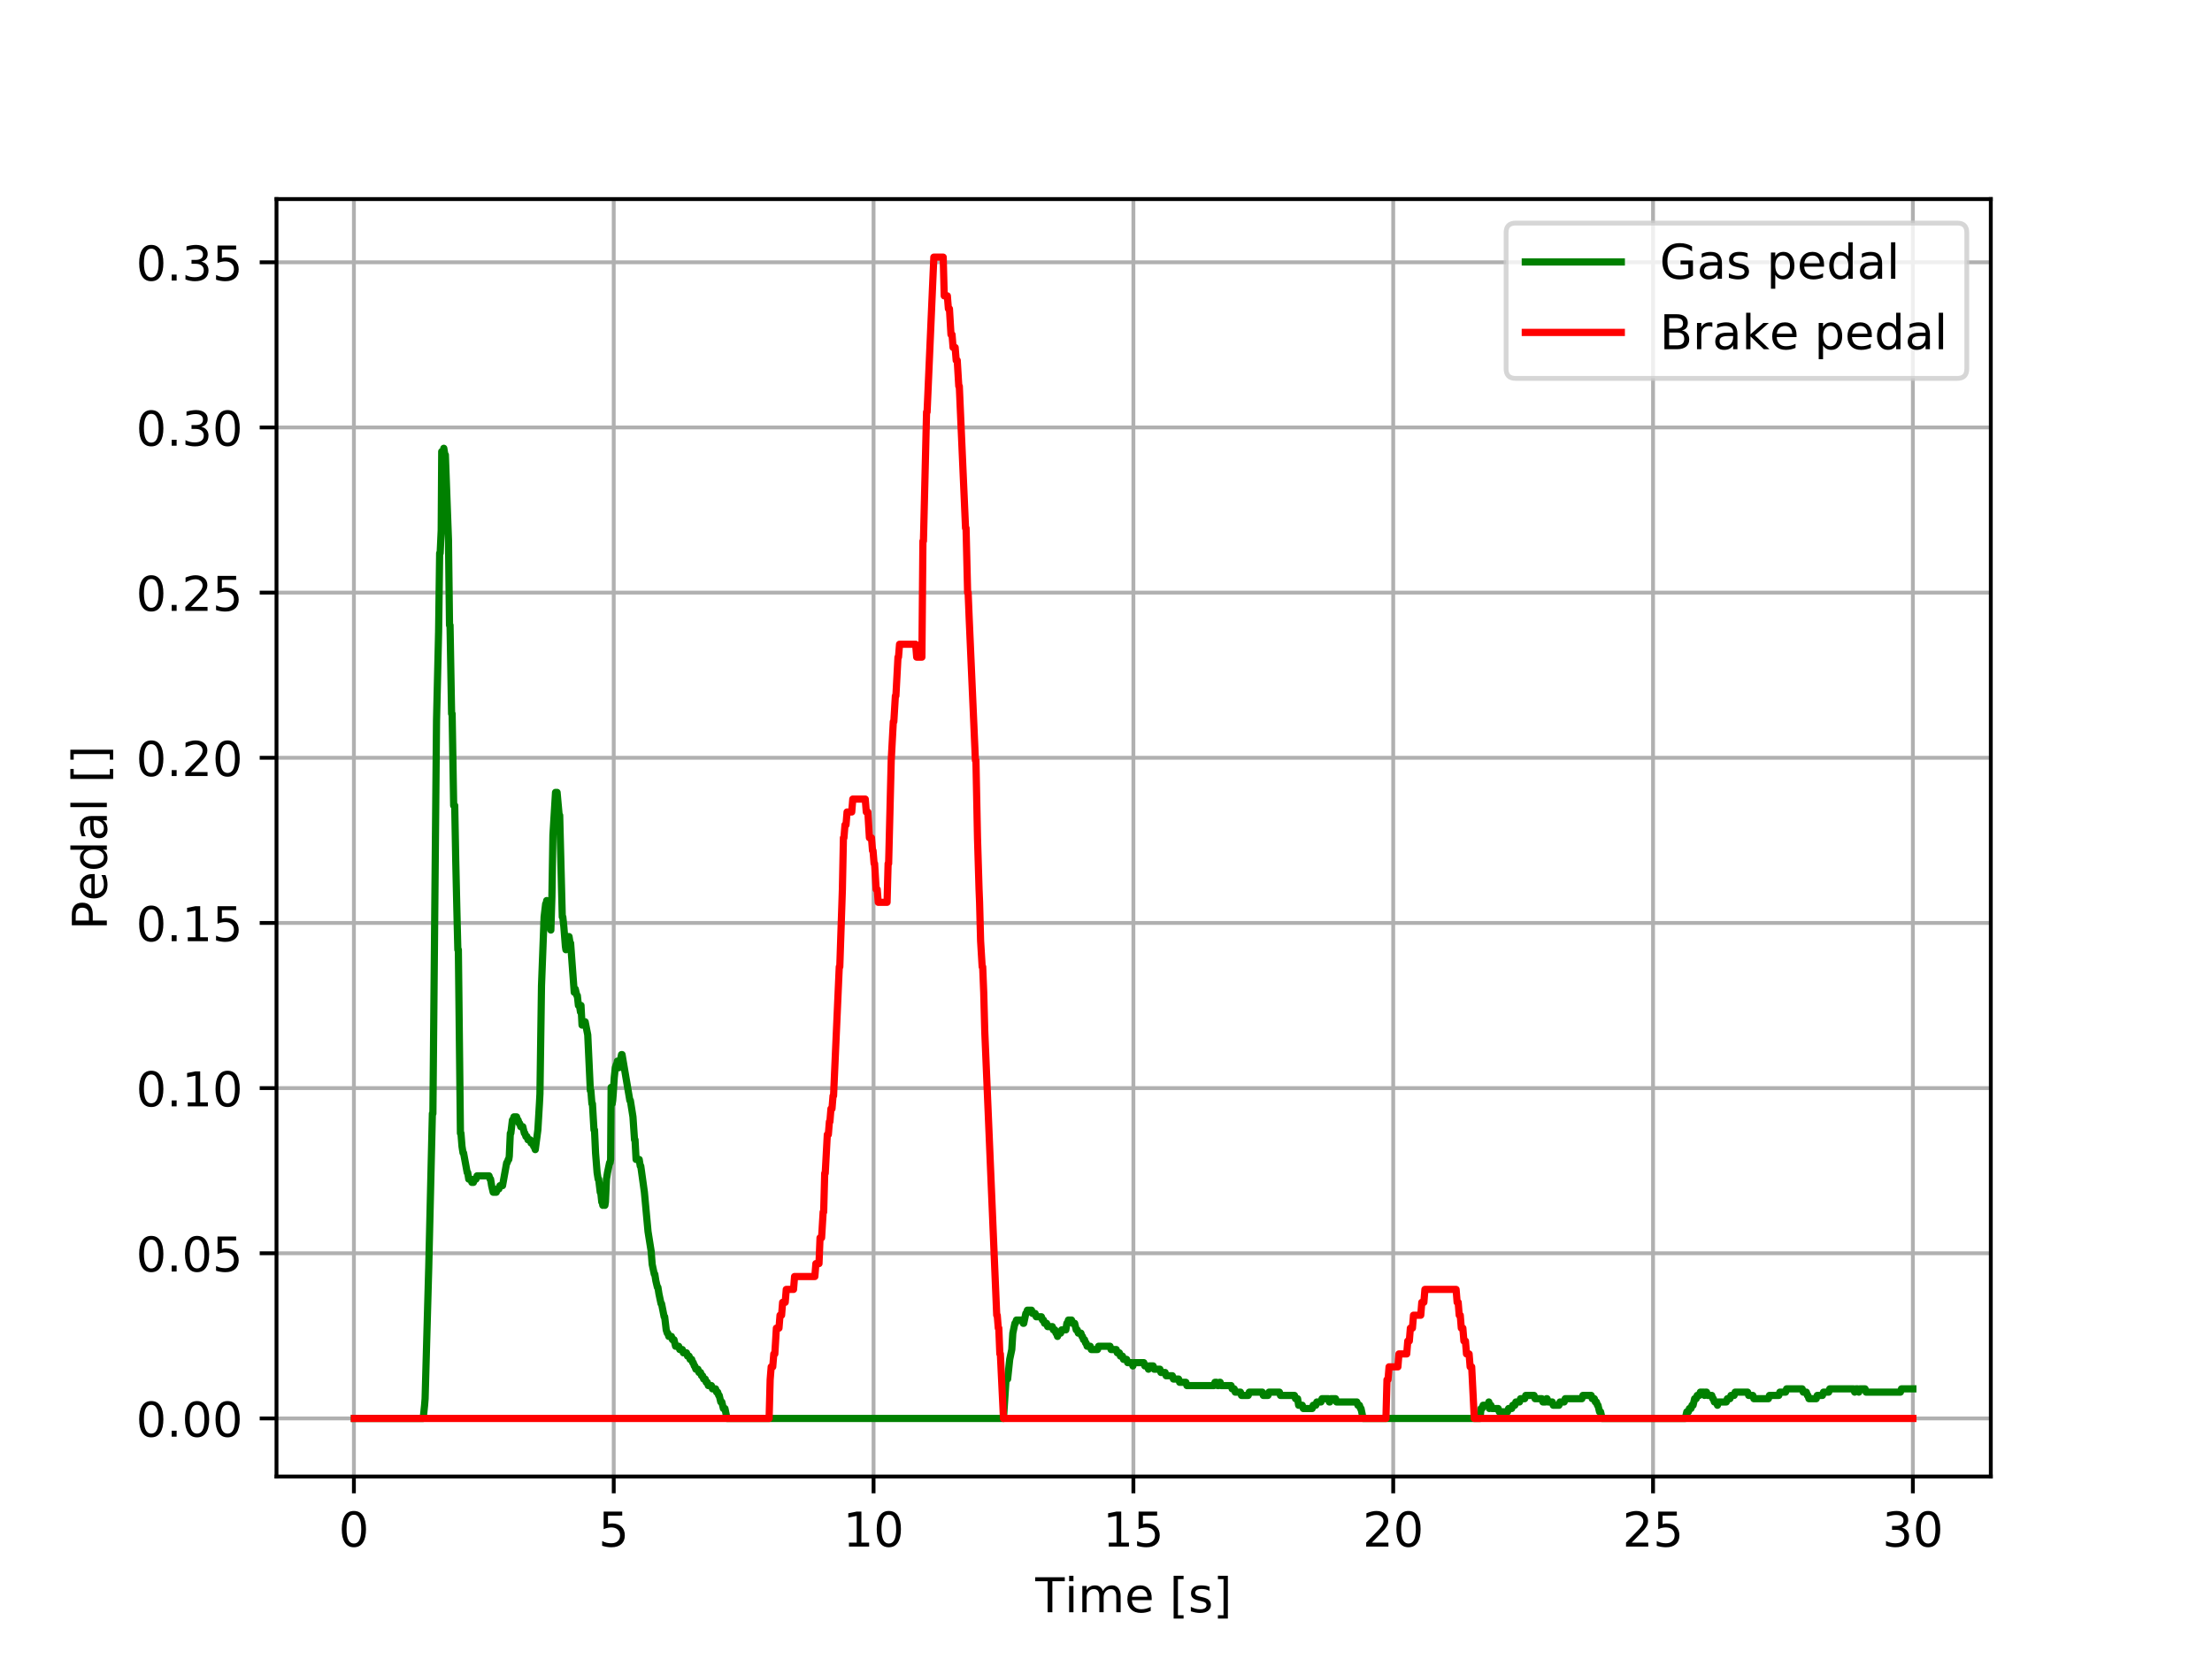 <?xml version="1.0" encoding="utf-8" standalone="no"?>
<!DOCTYPE svg PUBLIC "-//W3C//DTD SVG 1.1//EN"
  "http://www.w3.org/Graphics/SVG/1.1/DTD/svg11.dtd">
<!-- Created with matplotlib (http://matplotlib.org/) -->
<svg height="345.6pt" version="1.1" viewBox="0 0 460.8 345.6" width="460.8pt" xmlns="http://www.w3.org/2000/svg" xmlns:xlink="http://www.w3.org/1999/xlink">
 <defs>
  <style type="text/css">
*{stroke-linecap:butt;stroke-linejoin:round;}
  </style>
 </defs>
 <g id="figure_1">
  <g id="patch_1">
   <path d="M 0 345.6 
L 460.8 345.6 
L 460.8 0 
L 0 0 
z
" style="fill:#ffffff;"/>
  </g>
  <g id="axes_1">
   <g id="patch_2">
    <path d="M 57.6 307.584 
L 414.72 307.584 
L 414.72 41.472 
L 57.6 41.472 
z
" style="fill:#ffffff;"/>
   </g>
   <g id="matplotlib.axis_1">
    <g id="xtick_1">
     <g id="line2d_1">
      <path clip-path="url(#p2f4d5eadb8)" d="M 73.724 307.584 
L 73.724 41.472 
" style="fill:none;stroke:#b0b0b0;stroke-linecap:square;stroke-width:0.8;"/>
     </g>
     <g id="line2d_2">
      <defs>
       <path d="M 0 0 
L 0 3.5 
" id="m06da9b2ed3" style="stroke:#000000;stroke-width:0.8;"/>
      </defs>
      <g>
       <use style="stroke:#000000;stroke-width:0.8;" x="73.724" xlink:href="#m06da9b2ed3" y="307.584"/>
      </g>
     </g>
     <g id="text_1">
      <!-- 0 -->
      <defs>
       <path d="M 31.781 66.406 
Q 24.172 66.406 20.328 58.906 
Q 16.5 51.422 16.5 36.375 
Q 16.5 21.391 20.328 13.891 
Q 24.172 6.391 31.781 6.391 
Q 39.453 6.391 43.281 13.891 
Q 47.125 21.391 47.125 36.375 
Q 47.125 51.422 43.281 58.906 
Q 39.453 66.406 31.781 66.406 
z
M 31.781 74.219 
Q 44.047 74.219 50.516 64.516 
Q 56.984 54.828 56.984 36.375 
Q 56.984 17.969 50.516 8.266 
Q 44.047 -1.422 31.781 -1.422 
Q 19.531 -1.422 13.062 8.266 
Q 6.594 17.969 6.594 36.375 
Q 6.594 54.828 13.062 64.516 
Q 19.531 74.219 31.781 74.219 
z
" id="DejaVuSans-30"/>
      </defs>
      <g transform="translate(70.543 322.182)scale(0.1 -0.1)">
       <use xlink:href="#DejaVuSans-30"/>
      </g>
     </g>
    </g>
    <g id="xtick_2">
     <g id="line2d_3">
      <path clip-path="url(#p2f4d5eadb8)" d="M 127.852 307.584 
L 127.852 41.472 
" style="fill:none;stroke:#b0b0b0;stroke-linecap:square;stroke-width:0.8;"/>
     </g>
     <g id="line2d_4">
      <g>
       <use style="stroke:#000000;stroke-width:0.8;" x="127.852" xlink:href="#m06da9b2ed3" y="307.584"/>
      </g>
     </g>
     <g id="text_2">
      <!-- 5 -->
      <defs>
       <path d="M 10.797 72.906 
L 49.516 72.906 
L 49.516 64.594 
L 19.828 64.594 
L 19.828 46.734 
Q 21.969 47.469 24.109 47.828 
Q 26.266 48.188 28.422 48.188 
Q 40.625 48.188 47.75 41.5 
Q 54.891 34.812 54.891 23.391 
Q 54.891 11.625 47.562 5.094 
Q 40.234 -1.422 26.906 -1.422 
Q 22.312 -1.422 17.547 -0.641 
Q 12.797 0.141 7.719 1.703 
L 7.719 11.625 
Q 12.109 9.234 16.797 8.062 
Q 21.484 6.891 26.703 6.891 
Q 35.156 6.891 40.078 11.328 
Q 45.016 15.766 45.016 23.391 
Q 45.016 31 40.078 35.438 
Q 35.156 39.891 26.703 39.891 
Q 22.75 39.891 18.812 39.016 
Q 14.891 38.141 10.797 36.281 
z
" id="DejaVuSans-35"/>
      </defs>
      <g transform="translate(124.67 322.182)scale(0.1 -0.1)">
       <use xlink:href="#DejaVuSans-35"/>
      </g>
     </g>
    </g>
    <g id="xtick_3">
     <g id="line2d_5">
      <path clip-path="url(#p2f4d5eadb8)" d="M 181.979 307.584 
L 181.979 41.472 
" style="fill:none;stroke:#b0b0b0;stroke-linecap:square;stroke-width:0.8;"/>
     </g>
     <g id="line2d_6">
      <g>
       <use style="stroke:#000000;stroke-width:0.8;" x="181.979" xlink:href="#m06da9b2ed3" y="307.584"/>
      </g>
     </g>
     <g id="text_3">
      <!-- 10 -->
      <defs>
       <path d="M 12.406 8.297 
L 28.516 8.297 
L 28.516 63.922 
L 10.984 60.406 
L 10.984 69.391 
L 28.422 72.906 
L 38.281 72.906 
L 38.281 8.297 
L 54.391 8.297 
L 54.391 0 
L 12.406 0 
z
" id="DejaVuSans-31"/>
      </defs>
      <g transform="translate(175.616 322.182)scale(0.1 -0.1)">
       <use xlink:href="#DejaVuSans-31"/>
       <use x="63.623" xlink:href="#DejaVuSans-30"/>
      </g>
     </g>
    </g>
    <g id="xtick_4">
     <g id="line2d_7">
      <path clip-path="url(#p2f4d5eadb8)" d="M 236.106 307.584 
L 236.106 41.472 
" style="fill:none;stroke:#b0b0b0;stroke-linecap:square;stroke-width:0.8;"/>
     </g>
     <g id="line2d_8">
      <g>
       <use style="stroke:#000000;stroke-width:0.8;" x="236.106" xlink:href="#m06da9b2ed3" y="307.584"/>
      </g>
     </g>
     <g id="text_4">
      <!-- 15 -->
      <g transform="translate(229.743 322.182)scale(0.1 -0.1)">
       <use xlink:href="#DejaVuSans-31"/>
       <use x="63.623" xlink:href="#DejaVuSans-35"/>
      </g>
     </g>
    </g>
    <g id="xtick_5">
     <g id="line2d_9">
      <path clip-path="url(#p2f4d5eadb8)" d="M 290.233 307.584 
L 290.233 41.472 
" style="fill:none;stroke:#b0b0b0;stroke-linecap:square;stroke-width:0.8;"/>
     </g>
     <g id="line2d_10">
      <g>
       <use style="stroke:#000000;stroke-width:0.8;" x="290.233" xlink:href="#m06da9b2ed3" y="307.584"/>
      </g>
     </g>
     <g id="text_5">
      <!-- 20 -->
      <defs>
       <path d="M 19.188 8.297 
L 53.609 8.297 
L 53.609 0 
L 7.328 0 
L 7.328 8.297 
Q 12.938 14.109 22.625 23.891 
Q 32.328 33.688 34.812 36.531 
Q 39.547 41.844 41.422 45.531 
Q 43.312 49.219 43.312 52.781 
Q 43.312 58.594 39.234 62.25 
Q 35.156 65.922 28.609 65.922 
Q 23.969 65.922 18.812 64.312 
Q 13.672 62.703 7.812 59.422 
L 7.812 69.391 
Q 13.766 71.781 18.938 73 
Q 24.125 74.219 28.422 74.219 
Q 39.75 74.219 46.484 68.547 
Q 53.219 62.891 53.219 53.422 
Q 53.219 48.922 51.531 44.891 
Q 49.859 40.875 45.406 35.406 
Q 44.188 33.984 37.641 27.219 
Q 31.109 20.453 19.188 8.297 
z
" id="DejaVuSans-32"/>
      </defs>
      <g transform="translate(283.871 322.182)scale(0.1 -0.1)">
       <use xlink:href="#DejaVuSans-32"/>
       <use x="63.623" xlink:href="#DejaVuSans-30"/>
      </g>
     </g>
    </g>
    <g id="xtick_6">
     <g id="line2d_11">
      <path clip-path="url(#p2f4d5eadb8)" d="M 344.36 307.584 
L 344.36 41.472 
" style="fill:none;stroke:#b0b0b0;stroke-linecap:square;stroke-width:0.8;"/>
     </g>
     <g id="line2d_12">
      <g>
       <use style="stroke:#000000;stroke-width:0.8;" x="344.36" xlink:href="#m06da9b2ed3" y="307.584"/>
      </g>
     </g>
     <g id="text_6">
      <!-- 25 -->
      <g transform="translate(337.998 322.182)scale(0.1 -0.1)">
       <use xlink:href="#DejaVuSans-32"/>
       <use x="63.623" xlink:href="#DejaVuSans-35"/>
      </g>
     </g>
    </g>
    <g id="xtick_7">
     <g id="line2d_13">
      <path clip-path="url(#p2f4d5eadb8)" d="M 398.487 307.584 
L 398.487 41.472 
" style="fill:none;stroke:#b0b0b0;stroke-linecap:square;stroke-width:0.8;"/>
     </g>
     <g id="line2d_14">
      <g>
       <use style="stroke:#000000;stroke-width:0.8;" x="398.487" xlink:href="#m06da9b2ed3" y="307.584"/>
      </g>
     </g>
     <g id="text_7">
      <!-- 30 -->
      <defs>
       <path d="M 40.578 39.312 
Q 47.656 37.797 51.625 33 
Q 55.609 28.219 55.609 21.188 
Q 55.609 10.406 48.188 4.484 
Q 40.766 -1.422 27.094 -1.422 
Q 22.516 -1.422 17.656 -0.516 
Q 12.797 0.391 7.625 2.203 
L 7.625 11.719 
Q 11.719 9.328 16.594 8.109 
Q 21.484 6.891 26.812 6.891 
Q 36.078 6.891 40.938 10.547 
Q 45.797 14.203 45.797 21.188 
Q 45.797 27.641 41.281 31.266 
Q 36.766 34.906 28.719 34.906 
L 20.219 34.906 
L 20.219 43.016 
L 29.109 43.016 
Q 36.375 43.016 40.234 45.922 
Q 44.094 48.828 44.094 54.297 
Q 44.094 59.906 40.109 62.906 
Q 36.141 65.922 28.719 65.922 
Q 24.656 65.922 20.016 65.031 
Q 15.375 64.156 9.812 62.312 
L 9.812 71.094 
Q 15.438 72.656 20.344 73.438 
Q 25.25 74.219 29.594 74.219 
Q 40.828 74.219 47.359 69.109 
Q 53.906 64.016 53.906 55.328 
Q 53.906 49.266 50.438 45.094 
Q 46.969 40.922 40.578 39.312 
z
" id="DejaVuSans-33"/>
      </defs>
      <g transform="translate(392.125 322.182)scale(0.1 -0.1)">
       <use xlink:href="#DejaVuSans-33"/>
       <use x="63.623" xlink:href="#DejaVuSans-30"/>
      </g>
     </g>
    </g>
    <g id="text_8">
     <!-- Time [s] -->
     <defs>
      <path d="M -0.297 72.906 
L 61.375 72.906 
L 61.375 64.594 
L 35.5 64.594 
L 35.5 0 
L 25.594 0 
L 25.594 64.594 
L -0.297 64.594 
z
" id="DejaVuSans-54"/>
      <path d="M 9.422 54.688 
L 18.406 54.688 
L 18.406 0 
L 9.422 0 
z
M 9.422 75.984 
L 18.406 75.984 
L 18.406 64.594 
L 9.422 64.594 
z
" id="DejaVuSans-69"/>
      <path d="M 52 44.188 
Q 55.375 50.25 60.062 53.125 
Q 64.75 56 71.094 56 
Q 79.641 56 84.281 50.016 
Q 88.922 44.047 88.922 33.016 
L 88.922 0 
L 79.891 0 
L 79.891 32.719 
Q 79.891 40.578 77.094 44.375 
Q 74.312 48.188 68.609 48.188 
Q 61.625 48.188 57.562 43.547 
Q 53.516 38.922 53.516 30.906 
L 53.516 0 
L 44.484 0 
L 44.484 32.719 
Q 44.484 40.625 41.703 44.406 
Q 38.922 48.188 33.109 48.188 
Q 26.219 48.188 22.156 43.531 
Q 18.109 38.875 18.109 30.906 
L 18.109 0 
L 9.078 0 
L 9.078 54.688 
L 18.109 54.688 
L 18.109 46.188 
Q 21.188 51.219 25.484 53.609 
Q 29.781 56 35.688 56 
Q 41.656 56 45.828 52.969 
Q 50 49.953 52 44.188 
z
" id="DejaVuSans-6d"/>
      <path d="M 56.203 29.594 
L 56.203 25.203 
L 14.891 25.203 
Q 15.484 15.922 20.484 11.062 
Q 25.484 6.203 34.422 6.203 
Q 39.594 6.203 44.453 7.469 
Q 49.312 8.734 54.109 11.281 
L 54.109 2.781 
Q 49.266 0.734 44.188 -0.344 
Q 39.109 -1.422 33.891 -1.422 
Q 20.797 -1.422 13.156 6.188 
Q 5.516 13.812 5.516 26.812 
Q 5.516 40.234 12.766 48.109 
Q 20.016 56 32.328 56 
Q 43.359 56 49.781 48.891 
Q 56.203 41.797 56.203 29.594 
z
M 47.219 32.234 
Q 47.125 39.594 43.094 43.984 
Q 39.062 48.391 32.422 48.391 
Q 24.906 48.391 20.391 44.141 
Q 15.875 39.891 15.188 32.172 
z
" id="DejaVuSans-65"/>
      <path id="DejaVuSans-20"/>
      <path d="M 8.594 75.984 
L 29.297 75.984 
L 29.297 69 
L 17.578 69 
L 17.578 -6.203 
L 29.297 -6.203 
L 29.297 -13.188 
L 8.594 -13.188 
z
" id="DejaVuSans-5b"/>
      <path d="M 44.281 53.078 
L 44.281 44.578 
Q 40.484 46.531 36.375 47.5 
Q 32.281 48.484 27.875 48.484 
Q 21.188 48.484 17.844 46.438 
Q 14.5 44.391 14.5 40.281 
Q 14.5 37.156 16.891 35.375 
Q 19.281 33.594 26.516 31.984 
L 29.594 31.297 
Q 39.156 29.25 43.188 25.516 
Q 47.219 21.781 47.219 15.094 
Q 47.219 7.469 41.188 3.016 
Q 35.156 -1.422 24.609 -1.422 
Q 20.219 -1.422 15.453 -0.562 
Q 10.688 0.297 5.422 2 
L 5.422 11.281 
Q 10.406 8.688 15.234 7.391 
Q 20.062 6.109 24.812 6.109 
Q 31.156 6.109 34.562 8.281 
Q 37.984 10.453 37.984 14.406 
Q 37.984 18.062 35.516 20.016 
Q 33.062 21.969 24.703 23.781 
L 21.578 24.516 
Q 13.234 26.266 9.516 29.906 
Q 5.812 33.547 5.812 39.891 
Q 5.812 47.609 11.281 51.797 
Q 16.75 56 26.812 56 
Q 31.781 56 36.172 55.266 
Q 40.578 54.547 44.281 53.078 
z
" id="DejaVuSans-73"/>
      <path d="M 30.422 75.984 
L 30.422 -13.188 
L 9.719 -13.188 
L 9.719 -6.203 
L 21.391 -6.203 
L 21.391 69 
L 9.719 69 
L 9.719 75.984 
z
" id="DejaVuSans-5d"/>
     </defs>
     <g transform="translate(215.677 335.861)scale(0.1 -0.1)">
      <use xlink:href="#DejaVuSans-54"/>
      <use x="61.037" xlink:href="#DejaVuSans-69"/>
      <use x="88.82" xlink:href="#DejaVuSans-6d"/>
      <use x="186.232" xlink:href="#DejaVuSans-65"/>
      <use x="247.756" xlink:href="#DejaVuSans-20"/>
      <use x="279.543" xlink:href="#DejaVuSans-5b"/>
      <use x="318.557" xlink:href="#DejaVuSans-73"/>
      <use x="370.656" xlink:href="#DejaVuSans-5d"/>
     </g>
    </g>
   </g>
   <g id="matplotlib.axis_2">
    <g id="ytick_1">
     <g id="line2d_15">
      <path clip-path="url(#p2f4d5eadb8)" d="M 57.6 295.488 
L 414.72 295.488 
" style="fill:none;stroke:#b0b0b0;stroke-linecap:square;stroke-width:0.8;"/>
     </g>
     <g id="line2d_16">
      <defs>
       <path d="M 0 0 
L -3.5 0 
" id="m7c01bee19a" style="stroke:#000000;stroke-width:0.8;"/>
      </defs>
      <g>
       <use style="stroke:#000000;stroke-width:0.8;" x="57.6" xlink:href="#m7c01bee19a" y="295.488"/>
      </g>
     </g>
     <g id="text_9">
      <!-- 0.00 -->
      <defs>
       <path d="M 10.688 12.406 
L 21 12.406 
L 21 0 
L 10.688 0 
z
" id="DejaVuSans-2e"/>
      </defs>
      <g transform="translate(28.334 299.287)scale(0.1 -0.1)">
       <use xlink:href="#DejaVuSans-30"/>
       <use x="63.623" xlink:href="#DejaVuSans-2e"/>
       <use x="95.41" xlink:href="#DejaVuSans-30"/>
       <use x="159.033" xlink:href="#DejaVuSans-30"/>
      </g>
     </g>
    </g>
    <g id="ytick_2">
     <g id="line2d_17">
      <path clip-path="url(#p2f4d5eadb8)" d="M 57.6 261.082 
L 414.72 261.082 
" style="fill:none;stroke:#b0b0b0;stroke-linecap:square;stroke-width:0.8;"/>
     </g>
     <g id="line2d_18">
      <g>
       <use style="stroke:#000000;stroke-width:0.8;" x="57.6" xlink:href="#m7c01bee19a" y="261.082"/>
      </g>
     </g>
     <g id="text_10">
      <!-- 0.05 -->
      <g transform="translate(28.334 264.881)scale(0.1 -0.1)">
       <use xlink:href="#DejaVuSans-30"/>
       <use x="63.623" xlink:href="#DejaVuSans-2e"/>
       <use x="95.41" xlink:href="#DejaVuSans-30"/>
       <use x="159.033" xlink:href="#DejaVuSans-35"/>
      </g>
     </g>
    </g>
    <g id="ytick_3">
     <g id="line2d_19">
      <path clip-path="url(#p2f4d5eadb8)" d="M 57.6 226.675 
L 414.72 226.675 
" style="fill:none;stroke:#b0b0b0;stroke-linecap:square;stroke-width:0.8;"/>
     </g>
     <g id="line2d_20">
      <g>
       <use style="stroke:#000000;stroke-width:0.8;" x="57.6" xlink:href="#m7c01bee19a" y="226.675"/>
      </g>
     </g>
     <g id="text_11">
      <!-- 0.10 -->
      <g transform="translate(28.334 230.474)scale(0.1 -0.1)">
       <use xlink:href="#DejaVuSans-30"/>
       <use x="63.623" xlink:href="#DejaVuSans-2e"/>
       <use x="95.41" xlink:href="#DejaVuSans-31"/>
       <use x="159.033" xlink:href="#DejaVuSans-30"/>
      </g>
     </g>
    </g>
    <g id="ytick_4">
     <g id="line2d_21">
      <path clip-path="url(#p2f4d5eadb8)" d="M 57.6 192.269 
L 414.72 192.269 
" style="fill:none;stroke:#b0b0b0;stroke-linecap:square;stroke-width:0.8;"/>
     </g>
     <g id="line2d_22">
      <g>
       <use style="stroke:#000000;stroke-width:0.8;" x="57.6" xlink:href="#m7c01bee19a" y="192.269"/>
      </g>
     </g>
     <g id="text_12">
      <!-- 0.15 -->
      <g transform="translate(28.334 196.068)scale(0.1 -0.1)">
       <use xlink:href="#DejaVuSans-30"/>
       <use x="63.623" xlink:href="#DejaVuSans-2e"/>
       <use x="95.41" xlink:href="#DejaVuSans-31"/>
       <use x="159.033" xlink:href="#DejaVuSans-35"/>
      </g>
     </g>
    </g>
    <g id="ytick_5">
     <g id="line2d_23">
      <path clip-path="url(#p2f4d5eadb8)" d="M 57.6 157.862 
L 414.72 157.862 
" style="fill:none;stroke:#b0b0b0;stroke-linecap:square;stroke-width:0.8;"/>
     </g>
     <g id="line2d_24">
      <g>
       <use style="stroke:#000000;stroke-width:0.8;" x="57.6" xlink:href="#m7c01bee19a" y="157.862"/>
      </g>
     </g>
     <g id="text_13">
      <!-- 0.20 -->
      <g transform="translate(28.334 161.662)scale(0.1 -0.1)">
       <use xlink:href="#DejaVuSans-30"/>
       <use x="63.623" xlink:href="#DejaVuSans-2e"/>
       <use x="95.41" xlink:href="#DejaVuSans-32"/>
       <use x="159.033" xlink:href="#DejaVuSans-30"/>
      </g>
     </g>
    </g>
    <g id="ytick_6">
     <g id="line2d_25">
      <path clip-path="url(#p2f4d5eadb8)" d="M 57.6 123.456 
L 414.72 123.456 
" style="fill:none;stroke:#b0b0b0;stroke-linecap:square;stroke-width:0.8;"/>
     </g>
     <g id="line2d_26">
      <g>
       <use style="stroke:#000000;stroke-width:0.8;" x="57.6" xlink:href="#m7c01bee19a" y="123.456"/>
      </g>
     </g>
     <g id="text_14">
      <!-- 0.25 -->
      <g transform="translate(28.334 127.255)scale(0.1 -0.1)">
       <use xlink:href="#DejaVuSans-30"/>
       <use x="63.623" xlink:href="#DejaVuSans-2e"/>
       <use x="95.41" xlink:href="#DejaVuSans-32"/>
       <use x="159.033" xlink:href="#DejaVuSans-35"/>
      </g>
     </g>
    </g>
    <g id="ytick_7">
     <g id="line2d_27">
      <path clip-path="url(#p2f4d5eadb8)" d="M 57.6 89.049 
L 414.72 89.049 
" style="fill:none;stroke:#b0b0b0;stroke-linecap:square;stroke-width:0.8;"/>
     </g>
     <g id="line2d_28">
      <g>
       <use style="stroke:#000000;stroke-width:0.8;" x="57.6" xlink:href="#m7c01bee19a" y="89.049"/>
      </g>
     </g>
     <g id="text_15">
      <!-- 0.30 -->
      <g transform="translate(28.334 92.849)scale(0.1 -0.1)">
       <use xlink:href="#DejaVuSans-30"/>
       <use x="63.623" xlink:href="#DejaVuSans-2e"/>
       <use x="95.41" xlink:href="#DejaVuSans-33"/>
       <use x="159.033" xlink:href="#DejaVuSans-30"/>
      </g>
     </g>
    </g>
    <g id="ytick_8">
     <g id="line2d_29">
      <path clip-path="url(#p2f4d5eadb8)" d="M 57.6 54.643 
L 414.72 54.643 
" style="fill:none;stroke:#b0b0b0;stroke-linecap:square;stroke-width:0.8;"/>
     </g>
     <g id="line2d_30">
      <g>
       <use style="stroke:#000000;stroke-width:0.8;" x="57.6" xlink:href="#m7c01bee19a" y="54.643"/>
      </g>
     </g>
     <g id="text_16">
      <!-- 0.35 -->
      <g transform="translate(28.334 58.442)scale(0.1 -0.1)">
       <use xlink:href="#DejaVuSans-30"/>
       <use x="63.623" xlink:href="#DejaVuSans-2e"/>
       <use x="95.41" xlink:href="#DejaVuSans-33"/>
       <use x="159.033" xlink:href="#DejaVuSans-35"/>
      </g>
     </g>
    </g>
    <g id="text_17">
     <!-- Pedal [] -->
     <defs>
      <path d="M 19.672 64.797 
L 19.672 37.406 
L 32.078 37.406 
Q 38.969 37.406 42.719 40.969 
Q 46.484 44.531 46.484 51.125 
Q 46.484 57.672 42.719 61.234 
Q 38.969 64.797 32.078 64.797 
z
M 9.812 72.906 
L 32.078 72.906 
Q 44.344 72.906 50.609 67.359 
Q 56.891 61.812 56.891 51.125 
Q 56.891 40.328 50.609 34.812 
Q 44.344 29.297 32.078 29.297 
L 19.672 29.297 
L 19.672 0 
L 9.812 0 
z
" id="DejaVuSans-50"/>
      <path d="M 45.406 46.391 
L 45.406 75.984 
L 54.391 75.984 
L 54.391 0 
L 45.406 0 
L 45.406 8.203 
Q 42.578 3.328 38.25 0.953 
Q 33.938 -1.422 27.875 -1.422 
Q 17.969 -1.422 11.734 6.484 
Q 5.516 14.406 5.516 27.297 
Q 5.516 40.188 11.734 48.094 
Q 17.969 56 27.875 56 
Q 33.938 56 38.25 53.625 
Q 42.578 51.266 45.406 46.391 
z
M 14.797 27.297 
Q 14.797 17.391 18.875 11.75 
Q 22.953 6.109 30.078 6.109 
Q 37.203 6.109 41.297 11.75 
Q 45.406 17.391 45.406 27.297 
Q 45.406 37.203 41.297 42.844 
Q 37.203 48.484 30.078 48.484 
Q 22.953 48.484 18.875 42.844 
Q 14.797 37.203 14.797 27.297 
z
" id="DejaVuSans-64"/>
      <path d="M 34.281 27.484 
Q 23.391 27.484 19.188 25 
Q 14.984 22.516 14.984 16.5 
Q 14.984 11.719 18.141 8.906 
Q 21.297 6.109 26.703 6.109 
Q 34.188 6.109 38.703 11.406 
Q 43.219 16.703 43.219 25.484 
L 43.219 27.484 
z
M 52.203 31.203 
L 52.203 0 
L 43.219 0 
L 43.219 8.297 
Q 40.141 3.328 35.547 0.953 
Q 30.953 -1.422 24.312 -1.422 
Q 15.922 -1.422 10.953 3.297 
Q 6 8.016 6 15.922 
Q 6 25.141 12.172 29.828 
Q 18.359 34.516 30.609 34.516 
L 43.219 34.516 
L 43.219 35.406 
Q 43.219 41.609 39.141 45 
Q 35.062 48.391 27.688 48.391 
Q 23 48.391 18.547 47.266 
Q 14.109 46.141 10.016 43.891 
L 10.016 52.203 
Q 14.938 54.109 19.578 55.047 
Q 24.219 56 28.609 56 
Q 40.484 56 46.344 49.844 
Q 52.203 43.703 52.203 31.203 
z
" id="DejaVuSans-61"/>
      <path d="M 9.422 75.984 
L 18.406 75.984 
L 18.406 0 
L 9.422 0 
z
" id="DejaVuSans-6c"/>
     </defs>
     <g transform="translate(22.255 193.735)rotate(-90)scale(0.1 -0.1)">
      <use xlink:href="#DejaVuSans-50"/>
      <use x="60.256" xlink:href="#DejaVuSans-65"/>
      <use x="121.779" xlink:href="#DejaVuSans-64"/>
      <use x="185.256" xlink:href="#DejaVuSans-61"/>
      <use x="246.535" xlink:href="#DejaVuSans-6c"/>
      <use x="274.318" xlink:href="#DejaVuSans-20"/>
      <use x="306.105" xlink:href="#DejaVuSans-5b"/>
      <use x="345.119" xlink:href="#DejaVuSans-5d"/>
     </g>
    </g>
   </g>
   <g id="line2d_31">
    <path clip-path="url(#p2f4d5eadb8)" d="M 73.833 295.488 
L 88.122 295.488 
L 88.231 294.787 
L 88.447 292.739 
L 88.555 291.374 
L 89.313 264.065 
L 90.071 231.978 
L 90.179 231.978 
L 90.937 150.053 
L 91.37 131.62 
L 91.586 115.234 
L 91.695 115.234 
L 91.911 110.456 
L 92.019 94.07 
L 92.236 97.484 
L 92.452 93.388 
L 92.669 94.753 
L 92.777 94.753 
L 93.427 112.504 
L 93.643 130.254 
L 93.752 130.254 
L 94.076 148.687 
L 94.185 148.687 
L 94.509 167.803 
L 94.726 167.803 
L 94.942 179.409 
L 95.159 188.967 
L 95.375 197.842 
L 95.484 197.842 
L 95.917 236.074 
L 96.025 236.074 
L 96.241 238.805 
L 96.458 240.17 
L 96.566 240.17 
L 97.324 244.267 
L 97.432 244.267 
L 97.649 245.632 
L 98.082 245.632 
L 98.298 246.315 
L 98.623 246.315 
L 98.839 245.632 
L 99.164 245.632 
L 99.381 244.949 
L 101.871 244.949 
L 102.087 245.632 
L 102.195 245.632 
L 102.412 246.997 
L 102.737 248.363 
L 103.386 248.363 
L 103.603 247.68 
L 103.927 247.68 
L 104.144 246.997 
L 104.685 246.997 
L 105.551 242.218 
L 105.659 242.218 
L 105.876 241.536 
L 105.984 241.536 
L 106.092 240.853 
L 106.309 236.074 
L 106.417 236.074 
L 106.742 233.343 
L 106.85 233.343 
L 107.067 232.661 
L 107.608 232.661 
L 107.825 233.343 
L 107.933 233.343 
L 108.149 234.026 
L 108.258 234.026 
L 108.474 234.709 
L 108.907 234.709 
L 109.232 236.074 
L 109.34 236.074 
L 109.557 236.757 
L 109.773 236.757 
L 109.99 237.439 
L 110.423 237.439 
L 110.639 238.122 
L 110.964 238.122 
L 111.18 238.805 
L 111.289 238.805 
L 111.505 239.488 
L 112.046 235.391 
L 112.371 229.93 
L 112.48 227.882 
L 112.804 205.352 
L 113.346 191.015 
L 113.67 188.284 
L 113.779 188.284 
L 113.887 187.602 
L 114.103 188.284 
L 114.32 191.015 
L 114.536 192.381 
L 114.753 193.746 
L 114.969 186.919 
L 115.186 173.948 
L 115.727 165.072 
L 116.052 165.072 
L 116.485 169.851 
L 116.593 169.851 
L 117.134 191.015 
L 117.243 191.015 
L 117.459 193.063 
L 117.784 197.16 
L 117.892 197.842 
L 118.433 195.111 
L 118.542 195.111 
L 118.758 196.477 
L 118.867 196.477 
L 119.624 206.718 
L 119.733 206.035 
L 119.841 206.035 
L 120.166 207.4 
L 120.274 207.4 
L 120.49 209.448 
L 120.707 209.448 
L 120.923 210.814 
L 121.032 209.448 
L 121.248 213.545 
L 121.465 212.862 
L 121.898 212.862 
L 122.439 215.593 
L 122.98 227.199 
L 123.088 227.199 
L 123.305 229.93 
L 123.413 229.93 
L 123.738 235.391 
L 123.846 235.391 
L 124.063 240.17 
L 124.387 244.267 
L 124.604 245.632 
L 124.712 245.632 
L 125.037 248.363 
L 125.145 248.363 
L 125.362 250.411 
L 125.47 250.411 
L 125.578 251.094 
L 125.795 250.411 
L 125.903 250.411 
L 126.011 251.094 
L 126.12 250.411 
L 126.336 245.632 
L 126.553 244.267 
L 126.986 242.218 
L 127.094 242.218 
L 127.202 241.536 
L 127.31 226.516 
L 127.527 229.93 
L 127.635 229.247 
L 127.743 227.882 
L 127.96 224.468 
L 128.176 222.42 
L 128.393 221.737 
L 128.501 221.737 
L 128.609 221.054 
L 128.826 222.42 
L 128.934 222.42 
L 129.475 219.689 
L 129.584 219.689 
L 131.207 229.247 
L 131.316 229.247 
L 131.857 232.661 
L 132.182 237.439 
L 132.29 237.439 
L 132.507 241.536 
L 133.156 241.536 
L 133.373 242.901 
L 133.481 242.901 
L 134.239 248.363 
L 134.996 256.555 
L 135.646 260.652 
L 135.862 263.382 
L 136.295 265.431 
L 136.404 265.431 
L 136.62 266.796 
L 136.945 268.161 
L 137.053 268.161 
L 137.27 269.527 
L 137.703 271.575 
L 137.811 271.575 
L 138.352 274.306 
L 138.461 274.306 
L 138.785 277.037 
L 139.002 277.719 
L 139.11 277.719 
L 139.327 278.402 
L 139.868 278.402 
L 140.084 279.085 
L 140.409 279.085 
L 140.734 280.45 
L 141.383 280.45 
L 141.6 281.133 
L 142.141 281.133 
L 142.358 281.816 
L 143.007 281.816 
L 143.224 282.498 
L 143.548 282.498 
L 143.765 283.181 
L 144.09 283.181 
L 144.306 283.864 
L 144.415 283.864 
L 144.631 284.546 
L 144.739 284.546 
L 144.956 285.229 
L 145.389 285.229 
L 145.605 285.912 
L 145.93 285.912 
L 146.147 286.595 
L 146.363 286.595 
L 146.58 287.277 
L 146.904 287.277 
L 147.121 287.96 
L 147.337 287.96 
L 147.554 288.643 
L 148.203 288.643 
L 148.42 289.325 
L 149.069 289.325 
L 149.286 290.008 
L 149.502 290.008 
L 149.719 290.691 
L 149.827 290.691 
L 150.152 292.056 
L 150.368 292.056 
L 150.693 293.422 
L 151.018 293.422 
L 151.451 295.488 
L 209.042 295.488 
L 209.584 287.277 
L 209.908 287.277 
L 210.341 283.181 
L 210.774 281.133 
L 210.991 277.719 
L 211.424 275.671 
L 211.532 275.671 
L 211.749 274.989 
L 212.939 274.989 
L 213.156 275.671 
L 213.264 275.671 
L 213.697 273.623 
L 213.805 273.623 
L 214.022 272.94 
L 214.888 272.94 
L 215.105 273.623 
L 215.646 273.623 
L 215.862 274.306 
L 216.945 274.306 
L 217.161 274.989 
L 217.378 274.989 
L 217.594 275.671 
L 218.027 275.671 
L 218.244 276.354 
L 219.218 276.354 
L 219.435 277.037 
L 219.759 277.037 
L 219.976 277.719 
L 220.084 277.719 
L 220.301 278.402 
L 220.517 277.719 
L 220.95 277.719 
L 221.167 277.037 
L 222.033 277.037 
L 222.249 275.671 
L 222.358 275.671 
L 222.574 274.989 
L 223.224 274.989 
L 223.44 275.671 
L 223.873 275.671 
L 224.198 277.037 
L 224.414 277.037 
L 224.631 277.719 
L 225.172 277.719 
L 225.389 278.402 
L 225.497 278.402 
L 225.713 279.085 
L 225.93 279.085 
L 226.146 279.767 
L 226.255 279.767 
L 226.471 280.45 
L 227.121 280.45 
L 227.337 281.133 
L 228.636 281.133 
L 228.853 280.45 
L 231.234 280.45 
L 231.451 281.133 
L 232.533 281.133 
L 232.75 281.816 
L 233.183 281.816 
L 233.4 282.498 
L 233.833 282.498 
L 234.049 283.181 
L 234.699 283.181 
L 234.915 283.864 
L 235.781 283.864 
L 235.998 284.546 
L 236.214 283.864 
L 238.271 283.864 
L 238.487 284.546 
L 239.029 284.546 
L 239.245 285.229 
L 239.462 284.546 
L 240.22 284.546 
L 240.436 285.229 
L 241.627 285.229 
L 241.843 285.912 
L 242.709 285.912 
L 242.926 286.595 
L 244.225 286.595 
L 244.441 287.277 
L 245.524 287.277 
L 245.741 287.96 
L 247.04 287.96 
L 247.256 288.643 
L 252.885 288.643 
L 253.102 287.96 
L 253.427 287.96 
L 253.643 288.643 
L 253.86 288.643 
L 254.076 287.96 
L 254.184 287.96 
L 254.401 288.643 
L 256.458 288.643 
L 256.674 289.325 
L 257.107 289.325 
L 257.324 290.008 
L 258.406 290.008 
L 258.623 290.691 
L 260.03 290.691 
L 260.247 290.008 
L 262.953 290.008 
L 263.169 290.691 
L 264.144 290.691 
L 264.36 290.008 
L 266.525 290.008 
L 266.742 290.691 
L 269.665 290.691 
L 269.881 291.374 
L 270.314 291.374 
L 270.531 292.739 
L 271.289 292.739 
L 271.505 293.422 
L 273.345 293.422 
L 273.562 292.739 
L 274.103 292.739 
L 274.32 292.056 
L 275.186 292.056 
L 275.402 291.374 
L 276.701 291.374 
L 276.918 292.056 
L 277.026 292.056 
L 277.242 291.374 
L 278.217 291.374 
L 278.433 292.056 
L 282.655 292.056 
L 282.872 292.739 
L 283.196 292.739 
L 283.413 293.422 
L 283.521 293.422 
L 283.954 295.488 
L 308.311 295.488 
L 308.528 293.422 
L 308.744 293.422 
L 308.961 292.739 
L 310.044 292.739 
L 310.152 292.056 
L 310.26 293.422 
L 310.477 292.739 
L 310.585 292.739 
L 310.801 293.422 
L 312.1 293.422 
L 312.317 294.104 
L 314.049 294.104 
L 314.265 293.422 
L 314.915 293.422 
L 315.131 292.739 
L 315.565 292.739 
L 315.781 292.056 
L 316.539 292.056 
L 316.755 291.374 
L 317.621 291.374 
L 317.838 290.691 
L 319.57 290.691 
L 319.786 291.374 
L 321.194 291.374 
L 321.41 292.056 
L 321.952 292.056 
L 322.168 291.374 
L 322.276 291.374 
L 322.493 292.056 
L 323.359 292.056 
L 323.575 292.739 
L 324.766 292.739 
L 324.983 292.056 
L 325.849 292.056 
L 326.065 291.374 
L 329.529 291.374 
L 329.746 290.691 
L 331.478 290.691 
L 331.694 291.374 
L 332.127 291.374 
L 332.344 292.056 
L 332.56 292.056 
L 332.777 292.739 
L 332.885 292.739 
L 333.21 294.104 
L 333.426 294.104 
L 333.751 295.488 
L 351.072 295.488 
L 351.397 294.104 
L 351.721 294.104 
L 351.938 293.422 
L 352.263 293.422 
L 352.479 292.739 
L 352.696 292.739 
L 353.02 291.374 
L 353.345 291.374 
L 353.562 290.691 
L 353.995 290.691 
L 354.211 290.008 
L 354.969 290.008 
L 355.077 290.691 
L 355.294 290.008 
L 355.51 290.008 
L 355.727 290.691 
L 356.593 290.691 
L 356.809 291.374 
L 356.918 291.374 
L 357.134 292.056 
L 357.567 292.056 
L 357.784 292.739 
L 358 292.056 
L 359.624 292.056 
L 359.841 291.374 
L 360.382 291.374 
L 360.598 290.691 
L 361.248 290.691 
L 361.464 290.008 
L 364.062 290.008 
L 364.279 290.691 
L 365.145 290.691 
L 365.361 291.374 
L 368.393 291.374 
L 368.609 290.691 
L 370.558 290.691 
L 370.774 290.008 
L 371.965 290.008 
L 372.181 289.325 
L 375.429 289.325 
L 375.646 290.008 
L 376.295 290.008 
L 376.512 290.691 
L 376.62 290.691 
L 376.836 291.374 
L 378.352 291.374 
L 378.568 290.691 
L 379.651 290.691 
L 379.868 290.008 
L 380.95 290.008 
L 381.167 289.325 
L 386.146 289.325 
L 386.363 290.008 
L 386.579 289.325 
L 387.012 289.325 
L 387.229 290.008 
L 387.445 289.325 
L 388.528 289.325 
L 388.744 290.008 
L 395.889 290.008 
L 396.106 289.325 
L 398.487 289.325 
L 398.487 289.325 
" style="fill:none;stroke:#008000;stroke-linecap:square;stroke-width:1.5;"/>
   </g>
   <g id="line2d_32">
    <path clip-path="url(#p2f4d5eadb8)" d="M 73.833 295.488 
L 160.22 295.488 
L 160.436 287.424 
L 160.653 284.736 
L 160.977 284.736 
L 161.194 282.048 
L 161.41 282.048 
L 161.735 276.672 
L 162.276 276.672 
L 162.493 273.984 
L 162.818 273.984 
L 163.034 271.296 
L 163.576 271.296 
L 163.792 268.608 
L 165.308 268.608 
L 165.524 265.92 
L 169.746 265.92 
L 169.963 263.232 
L 170.612 263.232 
L 170.829 257.856 
L 171.153 257.856 
L 171.478 252.48 
L 171.586 252.48 
L 171.803 244.416 
L 171.911 244.416 
L 172.344 236.352 
L 172.561 236.352 
L 172.777 233.664 
L 172.885 233.664 
L 173.102 230.976 
L 173.318 230.976 
L 173.535 228.288 
L 173.643 228.288 
L 174.834 201.408 
L 174.942 201.408 
L 175.483 185.28 
L 175.7 174.528 
L 175.808 174.528 
L 176.025 171.84 
L 176.241 171.84 
L 176.458 169.152 
L 177.432 169.152 
L 177.649 166.464 
L 180.247 166.464 
L 180.463 169.152 
L 180.788 169.152 
L 181.113 174.528 
L 181.546 174.528 
L 181.762 177.216 
L 181.87 177.216 
L 182.087 179.904 
L 182.195 179.904 
L 182.52 185.28 
L 182.737 185.28 
L 182.953 187.968 
L 184.793 187.968 
L 185.01 179.904 
L 185.118 179.904 
L 185.659 158.4 
L 186.092 150.336 
L 186.201 150.336 
L 186.525 144.96 
L 186.634 144.96 
L 187.067 136.896 
L 187.175 136.896 
L 187.391 134.208 
L 190.747 134.208 
L 190.964 136.896 
L 192.046 136.896 
L 192.263 112.704 
L 192.371 112.704 
L 193.021 85.824 
L 193.129 85.824 
L 194.536 53.568 
L 196.485 53.568 
L 196.701 61.632 
L 197.351 61.632 
L 197.567 64.32 
L 197.784 64.32 
L 198.109 69.696 
L 198.325 69.696 
L 198.542 72.384 
L 198.975 72.384 
L 199.191 75.072 
L 199.408 75.072 
L 199.732 80.448 
L 199.841 80.448 
L 201.14 110.016 
L 201.248 110.016 
L 201.573 123.456 
L 201.681 123.456 
L 201.898 128.832 
L 203.197 158.4 
L 203.305 158.4 
L 203.63 174.528 
L 203.954 185.28 
L 204.063 187.968 
L 204.279 196.032 
L 204.604 201.408 
L 204.712 201.408 
L 204.929 206.784 
L 205.145 214.848 
L 207.635 273.984 
L 207.743 273.984 
L 207.96 276.672 
L 208.068 276.672 
L 208.285 282.048 
L 208.393 282.048 
L 209.042 295.488 
L 288.717 295.488 
L 288.934 287.424 
L 289.15 287.424 
L 289.367 284.736 
L 291.207 284.736 
L 291.424 282.048 
L 293.048 282.048 
L 293.264 279.36 
L 293.589 279.36 
L 293.805 276.672 
L 294.238 276.672 
L 294.455 273.984 
L 295.97 273.984 
L 296.187 271.296 
L 296.62 271.296 
L 296.837 268.608 
L 303.332 268.608 
L 303.548 271.296 
L 303.765 271.296 
L 303.981 273.984 
L 304.198 273.984 
L 304.414 276.672 
L 304.739 276.672 
L 304.956 279.36 
L 305.28 279.36 
L 305.497 282.048 
L 306.038 282.048 
L 306.255 284.736 
L 306.579 284.736 
L 307.121 295.488 
L 398.487 295.488 
L 398.487 295.488 
" style="fill:none;stroke:#ff0000;stroke-linecap:square;stroke-width:1.5;"/>
   </g>
   <g id="patch_3">
    <path d="M 57.6 307.584 
L 57.6 41.472 
" style="fill:none;stroke:#000000;stroke-linecap:square;stroke-linejoin:miter;stroke-width:0.8;"/>
   </g>
   <g id="patch_4">
    <path d="M 414.72 307.584 
L 414.72 41.472 
" style="fill:none;stroke:#000000;stroke-linecap:square;stroke-linejoin:miter;stroke-width:0.8;"/>
   </g>
   <g id="patch_5">
    <path d="M 57.6 307.584 
L 414.72 307.584 
" style="fill:none;stroke:#000000;stroke-linecap:square;stroke-linejoin:miter;stroke-width:0.8;"/>
   </g>
   <g id="patch_6">
    <path d="M 57.6 41.472 
L 414.72 41.472 
" style="fill:none;stroke:#000000;stroke-linecap:square;stroke-linejoin:miter;stroke-width:0.8;"/>
   </g>
   <g id="legend_1">
    <g id="patch_7">
     <path d="M 315.747 78.828 
L 407.72 78.828 
Q 409.72 78.828 409.72 76.828 
L 409.72 48.472 
Q 409.72 46.472 407.72 46.472 
L 315.747 46.472 
Q 313.747 46.472 313.747 48.472 
L 313.747 76.828 
Q 313.747 78.828 315.747 78.828 
z
" style="fill:#ffffff;opacity:0.8;stroke:#cccccc;stroke-linejoin:miter;"/>
    </g>
    <g id="line2d_33">
     <path d="M 317.747 54.57 
L 337.747 54.57 
" style="fill:none;stroke:#008000;stroke-linecap:square;stroke-width:1.5;"/>
    </g>
    <g id="line2d_34"/>
    <g id="text_18">
     <!-- Gas pedal -->
     <defs>
      <path d="M 59.516 10.406 
L 59.516 29.984 
L 43.406 29.984 
L 43.406 38.094 
L 69.281 38.094 
L 69.281 6.781 
Q 63.578 2.734 56.688 0.656 
Q 49.812 -1.422 42 -1.422 
Q 24.906 -1.422 15.25 8.562 
Q 5.609 18.562 5.609 36.375 
Q 5.609 54.25 15.25 64.234 
Q 24.906 74.219 42 74.219 
Q 49.125 74.219 55.547 72.453 
Q 61.969 70.703 67.391 67.281 
L 67.391 56.781 
Q 61.922 61.422 55.766 63.766 
Q 49.609 66.109 42.828 66.109 
Q 29.438 66.109 22.719 58.641 
Q 16.016 51.172 16.016 36.375 
Q 16.016 21.625 22.719 14.156 
Q 29.438 6.688 42.828 6.688 
Q 48.047 6.688 52.141 7.594 
Q 56.25 8.5 59.516 10.406 
z
" id="DejaVuSans-47"/>
      <path d="M 18.109 8.203 
L 18.109 -20.797 
L 9.078 -20.797 
L 9.078 54.688 
L 18.109 54.688 
L 18.109 46.391 
Q 20.953 51.266 25.266 53.625 
Q 29.594 56 35.594 56 
Q 45.562 56 51.781 48.094 
Q 58.016 40.188 58.016 27.297 
Q 58.016 14.406 51.781 6.484 
Q 45.562 -1.422 35.594 -1.422 
Q 29.594 -1.422 25.266 0.953 
Q 20.953 3.328 18.109 8.203 
z
M 48.688 27.297 
Q 48.688 37.203 44.609 42.844 
Q 40.531 48.484 33.406 48.484 
Q 26.266 48.484 22.188 42.844 
Q 18.109 37.203 18.109 27.297 
Q 18.109 17.391 22.188 11.75 
Q 26.266 6.109 33.406 6.109 
Q 40.531 6.109 44.609 11.75 
Q 48.688 17.391 48.688 27.297 
z
" id="DejaVuSans-70"/>
     </defs>
     <g transform="translate(345.747 58.07)scale(0.1 -0.1)">
      <use xlink:href="#DejaVuSans-47"/>
      <use x="77.49" xlink:href="#DejaVuSans-61"/>
      <use x="138.77" xlink:href="#DejaVuSans-73"/>
      <use x="190.869" xlink:href="#DejaVuSans-20"/>
      <use x="222.656" xlink:href="#DejaVuSans-70"/>
      <use x="286.133" xlink:href="#DejaVuSans-65"/>
      <use x="347.656" xlink:href="#DejaVuSans-64"/>
      <use x="411.133" xlink:href="#DejaVuSans-61"/>
      <use x="472.412" xlink:href="#DejaVuSans-6c"/>
     </g>
    </g>
    <g id="line2d_35">
     <path d="M 317.747 69.249 
L 337.747 69.249 
" style="fill:none;stroke:#ff0000;stroke-linecap:square;stroke-width:1.5;"/>
    </g>
    <g id="line2d_36"/>
    <g id="text_19">
     <!-- Brake pedal -->
     <defs>
      <path d="M 19.672 34.812 
L 19.672 8.109 
L 35.5 8.109 
Q 43.453 8.109 47.281 11.406 
Q 51.125 14.703 51.125 21.484 
Q 51.125 28.328 47.281 31.562 
Q 43.453 34.812 35.5 34.812 
z
M 19.672 64.797 
L 19.672 42.828 
L 34.281 42.828 
Q 41.5 42.828 45.031 45.531 
Q 48.578 48.25 48.578 53.812 
Q 48.578 59.328 45.031 62.062 
Q 41.5 64.797 34.281 64.797 
z
M 9.812 72.906 
L 35.016 72.906 
Q 46.297 72.906 52.391 68.219 
Q 58.5 63.531 58.5 54.891 
Q 58.5 48.188 55.375 44.234 
Q 52.25 40.281 46.188 39.312 
Q 53.469 37.75 57.5 32.781 
Q 61.531 27.828 61.531 20.406 
Q 61.531 10.641 54.891 5.312 
Q 48.25 0 35.984 0 
L 9.812 0 
z
" id="DejaVuSans-42"/>
      <path d="M 41.109 46.297 
Q 39.594 47.172 37.812 47.578 
Q 36.031 48 33.891 48 
Q 26.266 48 22.188 43.047 
Q 18.109 38.094 18.109 28.812 
L 18.109 0 
L 9.078 0 
L 9.078 54.688 
L 18.109 54.688 
L 18.109 46.188 
Q 20.953 51.172 25.484 53.578 
Q 30.031 56 36.531 56 
Q 37.453 56 38.578 55.875 
Q 39.703 55.766 41.062 55.516 
z
" id="DejaVuSans-72"/>
      <path d="M 9.078 75.984 
L 18.109 75.984 
L 18.109 31.109 
L 44.922 54.688 
L 56.391 54.688 
L 27.391 29.109 
L 57.625 0 
L 45.906 0 
L 18.109 26.703 
L 18.109 0 
L 9.078 0 
z
" id="DejaVuSans-6b"/>
     </defs>
     <g transform="translate(345.747 72.749)scale(0.1 -0.1)">
      <use xlink:href="#DejaVuSans-42"/>
      <use x="68.604" xlink:href="#DejaVuSans-72"/>
      <use x="109.717" xlink:href="#DejaVuSans-61"/>
      <use x="170.996" xlink:href="#DejaVuSans-6b"/>
      <use x="228.859" xlink:href="#DejaVuSans-65"/>
      <use x="290.383" xlink:href="#DejaVuSans-20"/>
      <use x="322.17" xlink:href="#DejaVuSans-70"/>
      <use x="385.646" xlink:href="#DejaVuSans-65"/>
      <use x="447.17" xlink:href="#DejaVuSans-64"/>
      <use x="510.646" xlink:href="#DejaVuSans-61"/>
      <use x="571.926" xlink:href="#DejaVuSans-6c"/>
     </g>
    </g>
   </g>
  </g>
 </g>
 <defs>
  <clipPath id="p2f4d5eadb8">
   <rect height="266.112" width="357.12" x="57.6" y="41.472"/>
  </clipPath>
 </defs>
</svg>
